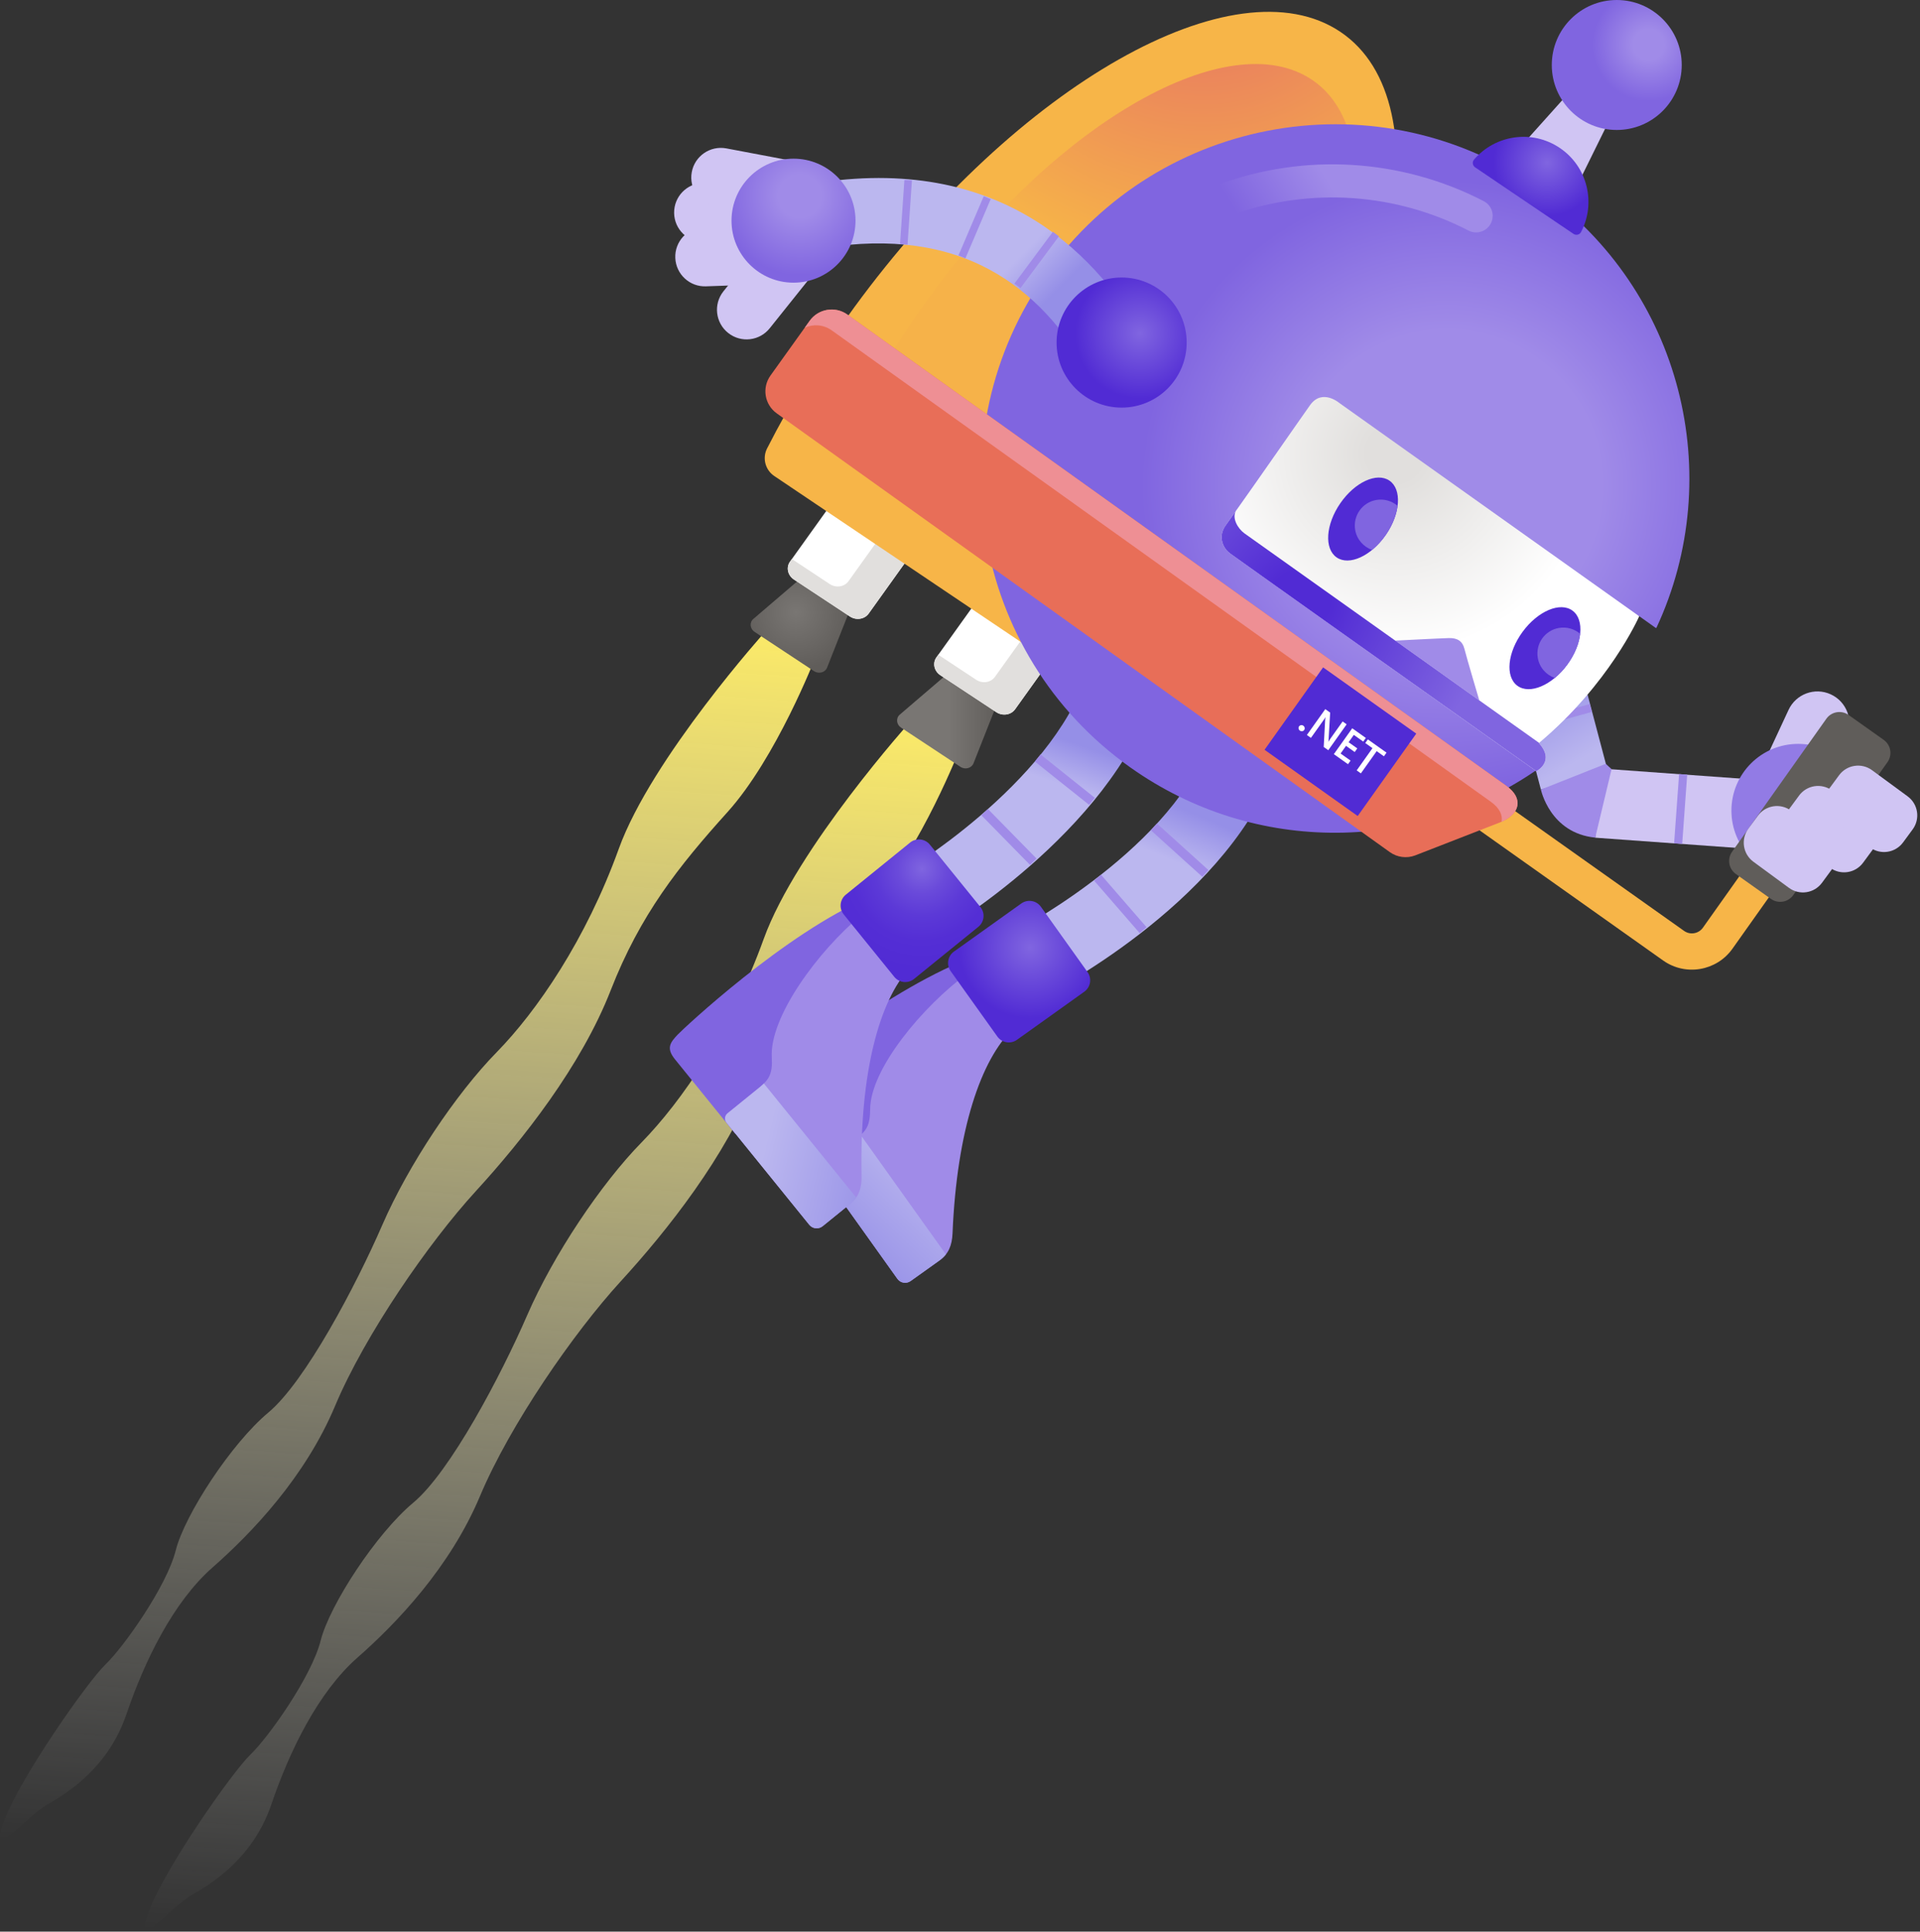 <svg xmlns="http://www.w3.org/2000/svg" width="344" height="346" fill="none" viewBox="0 0 344 346"><rect x="0" y="0" width="344" height="346" fill="#333333" stroke="none"/><path fill="url(#paint0_linear)" d="M163.291 129.035C163.291 129.035 142.705 151.916 136.832 168.185C130.959 184.458 122.166 197.265 114.932 204.646C107.699 212.028 99.162 224.749 94.451 235.592C89.741 246.436 80.633 263.683 74.046 269.166C67.458 274.649 59.062 287.463 57.445 293.885C55.831 300.306 48.081 311.222 44.876 314.279C41.674 317.34 29.643 334.475 26.687 342.341C23.731 350.206 30.6 341.55 34.404 339.403C38.209 337.255 45.4 332.678 48.627 323.184C51.854 313.691 56.983 303.125 64.043 296.917C71.104 290.712 80.651 280.717 86.005 267.974C91.361 255.232 102.779 238.725 111.193 229.539C119.611 220.352 130.089 207.101 135.381 193.543C140.673 179.985 147.542 171.333 156.314 161.605C165.085 151.877 172.023 133.98 172.023 133.98L163.291 129.035Z"/><path fill="url(#paint1_linear)" d="M137.323 112.889C137.323 112.889 116.737 135.77 110.865 152.039C104.992 168.311 96.198 181.119 88.965 188.5C81.731 195.882 73.194 208.603 68.484 219.446C63.773 230.289 54.666 247.536 48.078 253.02C41.49 258.503 33.094 271.317 31.477 277.739C29.864 284.16 22.114 295.076 18.908 298.133C15.707 301.194 3.676 318.329 0.719 326.195C-2.237 334.06 4.632 325.404 8.437 323.256C12.241 321.105 19.432 316.532 22.659 307.038C25.886 297.545 31.015 286.979 38.076 280.771C45.136 274.566 54.684 264.57 60.037 251.828C65.394 239.086 76.811 222.579 85.225 213.393C93.643 204.206 104.122 190.955 109.413 177.397C114.705 163.839 121.574 155.187 130.346 145.459C139.117 135.731 146.055 117.834 146.055 117.834L137.323 112.889Z"/><path fill="url(#paint2_linear)" d="M172.081 137.359L161.436 130.331C160.588 129.771 160.48 128.63 161.216 128.002L169.381 121.01C169.912 120.556 170.72 120.52 171.33 120.924L177.687 125.122C178.301 125.526 178.553 126.262 178.301 126.901L174.424 136.723C174.074 137.608 172.929 137.918 172.081 137.359Z"/><path fill="#fff" d="M178.507 127.569L168.475 120.946C167.353 120.206 167.042 118.773 167.779 117.744L187.094 90.765C187.83 89.736 189.336 89.505 190.458 90.245L200.49 96.869C201.612 97.609 201.923 99.042 201.186 100.071L181.871 127.049C181.135 128.078 179.626 128.309 178.507 127.569Z"/><path fill="url(#paint3_radial)" d="M145.846 120.216L135.201 113.188C134.353 112.629 134.244 111.488 134.981 110.86L143.146 103.868C143.676 103.413 144.485 103.377 145.095 103.781L151.452 107.98C152.065 108.384 152.318 109.12 152.065 109.759L148.189 119.581C147.842 120.465 146.698 120.776 145.846 120.216Z"/><path fill="#fff" d="M152.271 110.427L142.24 103.803C141.117 103.063 140.807 101.63 141.543 100.601L160.859 73.623C161.595 72.594 163.1 72.363 164.223 73.103L174.254 79.727C175.377 80.467 175.687 81.9 174.951 82.928L155.636 109.907C154.899 110.936 153.394 111.167 152.271 110.427Z"/><path fill="#E1DFDD" d="M174.254 79.727L171.013 77.586L152.029 104.099C151.293 105.128 149.788 105.359 148.665 104.619L141.879 100.136L141.547 100.601C140.811 101.63 141.125 103.063 142.244 103.803L152.275 110.427C153.397 111.167 154.903 110.936 155.639 109.907L174.954 82.928C175.687 81.903 175.377 80.467 174.254 79.727Z"/><path fill="#E1DFDD" d="M200.486 96.869L197.244 94.728L178.261 121.241C177.524 122.27 176.019 122.501 174.897 121.761L170.092 118.588L168.11 117.278L167.778 117.744C167.042 118.772 167.356 120.205 168.475 120.945L178.506 127.569C179.629 128.309 181.134 128.078 181.87 127.049L201.186 100.071C201.922 99.042 201.608 97.609 200.486 96.869Z"/><path fill="url(#paint4_linear)" d="M186.346 178.776L180.683 167.485C180.957 167.348 208.715 153.18 216.512 133.529L228.254 138.189C218.671 162.341 187.664 178.119 186.346 178.776Z"/><path fill="#D0C5F3" d="M156.339 193.688L170.507 213.736C170.507 213.736 170.702 220.605 169.334 223.446C168.287 225.619 164.382 228.308 162.602 229.456C162.104 229.777 161.447 229.647 161.104 229.167L147.38 209.873C146.94 209.252 147.088 208.393 147.709 207.96C149.856 206.455 154.141 202.845 154.863 201.116C155.946 198.528 156.339 193.688 156.339 193.688Z"/><path fill="#8065E0" d="M175.077 171.156C159.581 176.661 140.258 192.731 139.287 193.655C137.944 194.936 137.042 195.886 138.562 198.012C140.449 200.658 148.564 212.017 148.564 212.017L180.358 180.306L175.077 171.156Z"/><path fill="#A08BE8" d="M181.481 184.324C175.803 189.72 171.428 202.354 170.663 220.919C170.572 223.088 169.941 224.626 168.323 225.777L163.154 229.466C162.389 230.011 161.328 229.835 160.783 229.069L147.106 209.916C146.72 209.375 146.846 208.624 147.384 208.238L153.351 203.979C155.21 202.65 155.895 201.596 155.903 198.712C155.917 191.493 165.317 180.231 173.46 174.267C181.603 168.304 181.481 184.324 181.481 184.324Z"/><path fill="url(#paint5_linear)" d="M169.468 224.687C169.157 225.084 168.785 225.445 168.323 225.774L163.154 229.463C162.389 230.008 161.328 229.831 160.783 229.066L147.106 209.913C146.719 209.371 146.846 208.621 147.387 208.234L153.354 203.975C153.672 203.748 153.953 203.527 154.206 203.307L169.468 224.687Z"/><path fill="#A08BE8" d="M206.193 148.712L215.423 157.056L216.513 155.851L207.283 147.507L206.193 148.712Z"/><path fill="url(#paint6_radial)" d="M186.491 162.417L194.854 174.13C195.663 175.26 195.4 176.834 194.27 177.639L182.203 186.255C181.073 187.064 179.499 186.8 178.694 185.67L170.33 173.957C169.522 172.827 169.785 171.253 170.915 170.448L182.982 161.832C184.116 161.024 185.686 161.287 186.491 162.417Z"/><path fill="#A08BE8" d="M196.039 157.75L204.195 167.147L205.422 166.082L197.265 156.686L196.039 157.75Z"/><path fill="#F7B548" d="M199.518 126.179C207.105 118.964 214.541 110.532 221.436 101.107C250.663 61.133 259.048 18.42 240.159 5.71C221.27 -6.999 182.267 15.096 153.036 55.073C146.893 63.472 141.673 71.995 137.432 80.333C136.551 82.066 137.114 84.181 138.724 85.264L199.518 126.179Z"/><path fill="url(#paint7_radial)" d="M203.135 108.933C209.094 103.262 214.939 96.638 220.353 89.235C243.314 57.83 249.902 24.275 235.062 14.291C220.223 4.303 189.581 21.665 166.62 53.073C161.793 59.671 157.693 66.367 154.361 72.919C153.668 74.28 154.112 75.94 155.375 76.792L203.135 108.933Z"/><path fill="url(#paint8_linear)" d="M167.453 167.633L161.111 156.706C161.378 156.551 188.219 140.723 194.807 120.631L206.813 124.569C198.716 149.26 168.727 166.893 167.453 167.633Z"/><path fill="#D0C5F3" d="M138.409 184.342L153.772 203.488C153.772 203.488 154.386 210.332 153.195 213.252C152.281 215.483 148.545 218.406 146.838 219.659C146.361 220.009 145.697 219.919 145.325 219.46L130.454 201.037C129.977 200.445 130.071 199.578 130.667 199.106C132.717 197.474 136.774 193.608 137.391 191.839C138.312 189.197 138.409 184.342 138.409 184.342Z"/><path fill="#8065E0" d="M155.743 160.713C140.611 167.149 122.303 184.371 121.39 185.349C120.127 186.71 119.286 187.713 120.928 189.742C122.975 192.269 131.764 203.116 131.764 203.116L161.569 169.528L155.743 160.713Z"/><path fill="#A08BE8" d="M162.933 173.463C157.595 179.195 153.996 192.074 154.361 210.649C154.404 212.819 153.866 214.393 152.325 215.642L147.39 219.641C146.661 220.233 145.589 220.121 144.997 219.392L130.179 201.105C129.761 200.589 129.84 199.831 130.356 199.416L136.052 194.799C137.825 193.363 138.449 192.265 138.279 189.388C137.857 182.184 146.549 170.369 154.317 163.919C162.085 157.468 162.933 173.463 162.933 173.463Z"/><path fill="url(#paint9_linear)" d="M153.4 214.486C153.115 214.901 152.765 215.288 152.325 215.641L147.39 219.641C146.661 220.233 145.589 220.121 144.997 219.392L130.179 201.105C129.761 200.589 129.84 199.831 130.356 199.416L136.052 194.799C136.356 194.554 136.623 194.316 136.861 194.081L153.4 214.486Z"/><path fill="#A08BE8" d="M185.416 136.406L195.138 144.172L196.152 142.903L186.43 135.137L185.416 136.406Z"/><path fill="url(#paint10_radial)" d="M166.601 151.292L175.661 162.475C176.535 163.554 176.369 165.139 175.289 166.012L163.767 175.35C162.688 176.224 161.103 176.058 160.23 174.979L151.17 163.796C150.296 162.717 150.462 161.132 151.541 160.258L163.063 150.92C164.143 150.047 165.727 150.213 166.601 151.292Z"/><path fill="#A08BE8" d="M175.836 146.042L184.549 154.925L185.709 153.787L176.995 144.904L175.836 146.042Z"/><path fill="#D0C5F3" d="M325.838 142.672L330.827 131.937C332.137 129.067 330.874 125.678 328 124.367C325.131 123.057 321.741 124.321 320.431 127.194L315.312 138.203L325.838 142.672Z"/><path fill="url(#paint11_linear)" d="M269.65 117.137L276.079 141.427L288.06 138.102L281.634 113.813L269.65 117.137Z"/><path fill="#A08BE8" d="M284.831 126.11L272.852 129.431L273.24 130.833L285.219 127.511L284.831 126.11Z"/><path fill="#D0C5F3" d="M285.812 150.05L315.133 152.166L316.028 139.767L286.707 137.65L285.812 150.05Z"/><path fill="#A08BE8" d="M300.837 138.651L299.942 151.051L301.393 151.155L302.288 138.756L300.837 138.651Z"/><path fill="#927BE5" d="M322.171 157.161C328.776 157.161 334.13 151.807 334.13 145.202C334.13 138.598 328.776 133.244 322.171 133.244C315.567 133.244 310.212 138.598 310.212 145.202C310.212 151.807 315.567 157.161 322.171 157.161Z"/><path fill="#A08BE8" d="M287.706 136.817L276.079 141.427C276.079 141.427 277.689 149.234 285.814 150.036C287.688 142.188 288.738 137.777 288.738 137.777L287.706 136.817Z"/><path fill="#F7B548" d="M297.979 172.048L254.295 141.077L258.053 135.778L301.737 166.749C302.823 167.517 304.332 167.261 305.101 166.175L315.966 150.852L321.265 154.609L310.4 169.932C307.559 173.939 301.986 174.888 297.979 172.048Z"/><path fill="#605D5A" d="M317.294 161.013L311.014 156.558C309.721 155.642 309.418 153.855 310.335 152.563L327.217 128.75C328.134 127.457 329.921 127.154 331.213 128.071L337.494 132.525C338.786 133.442 339.089 135.229 338.173 136.521L321.29 160.334C320.373 161.626 318.587 161.93 317.294 161.013Z"/><path fill="#D0C5F3" d="M320.521 159.035L314.15 154.357C312.266 152.974 311.862 150.325 313.244 148.44L314.963 146.105C316.345 144.221 318.995 143.816 320.879 145.199L327.25 149.877C329.134 151.259 329.538 153.909 328.156 155.793L326.438 158.129C325.052 160.013 322.406 160.421 320.521 159.035Z"/><path fill="#D0C5F3" d="M327.889 155.436L321.518 150.758C319.633 149.375 319.229 146.726 320.612 144.842L322.33 142.506C323.712 140.622 326.362 140.218 328.246 141.6L334.617 146.278C336.501 147.661 336.906 150.31 335.523 152.194L333.805 154.53C332.419 156.414 329.773 156.818 327.889 155.436Z"/><path fill="#D0C5F3" d="M335.054 151.797L328.683 147.119C326.798 145.737 326.394 143.087 327.777 141.203L329.495 138.868C330.877 136.983 333.527 136.579 335.411 137.961L341.782 142.64C343.666 144.022 344.071 146.672 342.688 148.556L340.97 150.891C339.584 152.776 336.938 153.183 335.054 151.797Z"/><path fill="url(#paint12_radial)" d="M275.581 133.009C288.323 122.321 293.564 110.279 293.564 110.279L296.65 112.474L296.77 112.47C309.461 85.257 301.343 52.022 275.992 33.999C247.433 13.695 207.82 20.387 187.516 48.947C167.211 77.507 173.904 117.119 202.463 137.424C224.999 153.447 254.414 152.653 275.797 137.575C276.613 136.871 277.685 135.323 275.581 133.009Z"/><path fill="url(#paint13_radial)" d="M275.3 138.117C275.3 138.117 278.693 136.38 275.715 133.099C288.302 122.541 293.565 110.672 293.694 110.384L240.044 72.24C240.044 72.24 236.907 69.493 234.712 72.579C232.518 75.666 226.443 84.481 219.584 94.129C218.173 96.115 219.119 98.226 220.397 99.136L275.491 138.304C275.368 138.189 275.3 138.117 275.3 138.117Z"/><path fill="#A08BE8" d="M249.985 114.748C249.985 114.748 258.045 114.333 259.587 114.293C261.128 114.253 262.041 114.838 262.395 116.289C262.749 117.74 265.041 125.454 265.041 125.454L249.985 114.748Z"/><path fill="url(#paint14_radial)" d="M275.299 138.117C275.299 138.117 278.692 136.38 275.714 133.099C275.729 133.088 275.739 133.078 275.754 133.067L222.995 95.559C221.768 94.685 220.71 92.83 221.418 91.545C220.815 92.4 220.201 93.263 219.58 94.133C218.299 95.934 218.963 97.836 220.05 98.851C220.161 98.952 220.27 99.049 220.392 99.136L223.999 101.699L275.487 138.304C275.368 138.189 275.299 138.117 275.299 138.117Z"/><path fill="#D0C5F3" d="M265.239 143.629L176.066 80.232C175.651 85.055 175.792 89.895 176.47 94.66L251.483 147.989C256.204 147.061 260.821 145.607 265.239 143.629Z"/><path fill="#D0C5F3" d="M272.483 26.224L282.641 33.093L288.261 21.694L280.966 16.763L272.483 26.224Z"/><path fill="url(#paint15_radial)" d="M289.669 23.282C296.098 23.282 301.31 18.07 301.31 11.641C301.31 5.212 296.098 0 289.669 0C283.24 0 278.028 5.212 278.028 11.641C278.028 18.07 283.24 23.282 289.669 23.282Z"/><path fill="url(#paint16_radial)" d="M264.29 29.971C263.831 29.661 263.734 29.018 264.091 28.596C267.889 24.138 274.512 23.152 279.476 26.509C284.439 29.866 285.991 36.378 283.269 41.565C283.013 42.056 282.378 42.204 281.919 41.894L264.29 29.971Z"/><path fill="#512BD4" d="M248.305 95.788C250.919 91.992 251.209 87.654 248.951 86.099C246.693 84.544 242.744 86.361 240.13 90.157C237.515 93.954 237.226 98.291 239.484 99.846C241.741 101.401 245.691 99.584 248.305 95.788Z"/><path fill="#512BD4" d="M280.803 119.041C283.53 115.325 283.948 110.998 281.738 109.376C279.528 107.755 275.526 109.453 272.8 113.17C270.073 116.886 269.655 121.213 271.865 122.834C274.075 124.456 278.077 122.757 280.803 119.041Z"/><path fill="#8065E0" d="M246.606 89.552C248.021 89.314 249.393 89.74 250.4 90.606C250.19 92.242 249.49 94.075 248.302 95.797C247.562 96.869 246.714 97.779 245.83 98.504C244.296 97.959 243.09 96.624 242.798 94.902C242.375 92.375 244.079 89.978 246.606 89.552Z"/><path fill="#8065E0" d="M279.321 112.477C280.736 112.239 282.111 112.669 283.118 113.535C282.93 115.26 282.151 117.228 280.815 119.05C280.133 119.982 279.371 120.783 278.573 121.44C277.025 120.902 275.808 119.559 275.516 117.827C275.09 115.3 276.794 112.903 279.321 112.477Z"/><path fill="url(#paint17_linear)" d="M263.11 41.302C250.151 34.599 235.008 33.538 221.281 38.302L218.108 33.14C233.687 27.343 251.043 28.383 265.835 36.032C267.29 36.782 267.86 38.573 267.106 40.028C266.355 41.482 264.564 42.053 263.11 41.302Z"/><path fill="#E86E58" d="M249.014 152.635L139.161 74.038C136.98 72.478 136.482 69.45 138.042 67.27L145.066 57.466C146.626 55.289 149.654 54.791 151.831 56.35L269.925 140.788C273.065 143.037 272.318 145.946 268.712 147.325L253.566 153.219C252.046 153.801 250.335 153.58 249.014 152.635Z"/><path fill="#EE8F94" d="M269.924 140.791L151.831 56.354C149.654 54.795 146.625 55.293 145.066 57.469L144.182 58.704C145.709 58.011 147.549 58.126 149.011 59.173L267.105 143.611C268.672 144.733 269.271 146.018 269.029 147.199C272.361 145.773 272.971 142.972 269.924 140.791Z"/><path fill="#512BD4" d="M253.747 131.408L237.058 119.543L226.565 134.302L243.255 146.167L253.747 131.408Z"/><path fill="#fff" d="M232.89 130.865C232.763 130.775 232.688 130.656 232.659 130.511C232.633 130.363 232.659 130.23 232.745 130.111C232.832 129.991 232.947 129.919 233.099 129.894C233.247 129.872 233.388 129.905 233.514 129.995C233.644 130.085 233.72 130.208 233.749 130.356C233.778 130.508 233.749 130.641 233.662 130.764C233.579 130.883 233.46 130.952 233.308 130.973C233.157 130.991 233.02 130.959 232.89 130.865Z"/><path fill="#fff" d="M237.983 134.381L237.163 133.8L237.427 128.858C237.434 128.732 237.452 128.612 237.481 128.493L237.463 128.479C237.409 128.591 237.268 128.807 237.037 129.132L234.875 132.172L234.149 131.655L237.445 127.021L238.319 127.641L238.041 132.453C238.03 132.655 238.019 132.789 238.008 132.857L238.019 132.865C238.084 132.728 238.221 132.511 238.43 132.219L240.553 129.23L241.275 129.742L237.983 134.381Z"/><path fill="#fff" d="M241.517 136.889L238.979 135.085L242.275 130.45L244.711 132.182L244.245 132.836L242.56 131.637L241.625 132.951L243.181 134.056L242.719 134.706L241.163 133.601L240.188 134.973L241.975 136.243L241.517 136.889Z"/><path fill="#fff" d="M247.953 135.471L246.654 134.547L243.824 138.528L243.073 137.994L245.903 134.013L244.607 133.092L245.073 132.439L248.419 134.817L247.953 135.471Z"/><path fill="url(#paint18_linear)" d="M140.904 33.812L143.438 45.236C155.408 42.58 165.88 43.161 174.561 46.962C182.199 50.304 188.66 56.224 193.764 64.559L203.745 58.444C194.252 42.955 175.647 26.105 140.904 33.812Z"/><path fill="#A08BE8" d="M188.642 41.527L181.755 50.796L182.839 51.602L189.726 42.333L188.642 41.527Z"/><path fill="#D0C5F3" d="M136.468 43.619L129.599 52.203C127.783 54.502 128.177 57.838 130.48 59.653C132.779 61.469 136.114 61.076 137.93 58.773L144.972 49.969L136.468 43.619Z"/><path fill="#D0C5F3" d="M136.995 32.667L126 32.769C123.069 32.816 120.734 35.23 120.78 38.158C120.827 41.089 123.242 43.424 126.17 43.377L137.443 43.273L136.995 32.667Z"/><path fill="#D0C5F3" d="M137.057 40.309L126.069 40.688C123.141 40.811 120.867 43.28 120.99 46.207C121.113 49.135 123.582 51.409 126.509 51.286L137.779 50.896L137.057 40.309Z"/><path fill="#D0C5F3" d="M140.912 28.617L130.108 26.574C127.224 26.051 124.462 27.96 123.939 30.845C123.415 33.729 125.325 36.49 128.209 37.014L139.287 39.111L140.912 28.617Z"/><path fill="url(#paint19_radial)" d="M142.171 50.633C148.306 50.633 153.278 45.66 153.278 39.526C153.278 33.392 148.306 28.419 142.171 28.419C136.037 28.419 131.064 33.392 131.064 39.526C131.064 45.66 136.037 50.633 142.171 50.633Z"/><path fill="#A08BE8" d="M176.258 35.135L171.724 45.755L172.966 46.285L177.499 35.665L176.258 35.135Z"/><path fill="#A08BE8" d="M162.04 32.212L161.253 43.733L162.6 43.825L163.387 32.304L162.04 32.212Z"/><path fill="url(#paint20_radial)" d="M200.958 73.013C207.393 73.013 212.61 67.796 212.61 61.361C212.61 54.925 207.393 49.709 200.958 49.709C194.523 49.709 189.306 54.925 189.306 61.361C189.306 67.796 194.523 73.013 200.958 73.013Z"/><defs><linearGradient id="paint0_linear" x1="107.745" x2="124.222" y1="351.52" y2="126.171" gradientUnits="userSpaceOnUse"><stop stop-color="#fff" stop-opacity="0"/><stop offset=".994" stop-color="#FAE969"/></linearGradient><linearGradient id="paint1_linear" x1="81.776" x2="98.253" y1="335.374" y2="110.025" gradientUnits="userSpaceOnUse"><stop stop-color="#fff" stop-opacity="0"/><stop offset=".994" stop-color="#FAE969"/></linearGradient><linearGradient id="paint2_linear" x1="169.125" x2="181.129" y1="129.141" y2="129.141" gradientUnits="userSpaceOnUse"><stop offset=".061" stop-color="#797673"/><stop offset=".823" stop-color="#605D5A"/></linearGradient><radialGradient id="paint3_radial" cx="0" cy="0" r="1" gradientTransform="translate(142.565 109.674) scale(16.521)" gradientUnits="userSpaceOnUse"><stop stop-color="#797673"/><stop offset=".624" stop-color="#605D5A"/></radialGradient><linearGradient id="paint4_linear" x1="213.048" x2="192.692" y1="131.929" y2="181.385" gradientUnits="userSpaceOnUse"><stop offset=".232" stop-color="#958FE7"/><stop offset=".406" stop-color="#BBB7EF"/></linearGradient><linearGradient id="paint5_linear" x1="150.525" x2="166.084" y1="224.779" y2="208.409" gradientUnits="userSpaceOnUse"><stop stop-color="#958FE7"/><stop offset="1" stop-color="#BBB7EF"/></linearGradient><radialGradient id="paint6_radial" cx="0" cy="0" r="1" gradientTransform="translate(184.565 169.685) scale(12.706)" gradientUnits="userSpaceOnUse"><stop stop-color="#8065E0"/><stop offset="1" stop-color="#512BD4"/></radialGradient><radialGradient id="paint7_radial" cx="0" cy="0" r="1" gradientTransform="translate(215.625 -13.854) rotate(18.656) scale(71.839)" gradientUnits="userSpaceOnUse"><stop stop-color="#E3646A"/><stop offset=".853" stop-color="#F6B249"/></radialGradient><linearGradient id="paint8_linear" x1="191.27" x2="173.963" y1="119.263" y2="169.869" gradientUnits="userSpaceOnUse"><stop offset=".237" stop-color="#958FE7"/><stop offset=".384" stop-color="#BBB7EF"/></linearGradient><linearGradient id="paint9_linear" x1="159.657" x2="136.8" y1="211.344" y2="205.939" gradientUnits="userSpaceOnUse"><stop stop-color="#958FE7"/><stop offset=".996" stop-color="#BBB7EF"/></linearGradient><radialGradient id="paint10_radial" cx="0" cy="0" r="1" gradientTransform="translate(165.154 155.662) scale(18.211)" gradientUnits="userSpaceOnUse"><stop stop-color="#8065E0"/><stop offset=".023" stop-color="#7D62DF"/><stop offset=".237" stop-color="#6A4ADA"/><stop offset=".462" stop-color="#5C39D7"/><stop offset=".706" stop-color="#542ED5"/><stop offset="1" stop-color="#512BD4"/></radialGradient><linearGradient id="paint11_linear" x1="272.015" x2="285.697" y1="115.772" y2="139.468" gradientUnits="userSpaceOnUse"><stop offset=".27" stop-color="#958FE7"/><stop offset=".845" stop-color="#BBB7EF"/></linearGradient><radialGradient id="paint12_radial" cx="0" cy="0" r="1" gradientTransform="translate(259.217 87.1) rotate(35.41) scale(79.975)" gradientUnits="userSpaceOnUse"><stop offset=".347" stop-color="#A08BE8"/><stop offset=".684" stop-color="#8065E0"/><stop offset=".76" stop-color="#8065E0"/></radialGradient><radialGradient id="paint13_radial" cx="0" cy="0" r="1" gradientTransform="translate(249.901 81.186) scale(54.457)" gradientUnits="userSpaceOnUse"><stop offset=".093" stop-color="#E1DFDD"/><stop offset=".657" stop-color="#fff"/></radialGradient><radialGradient id="paint14_radial" cx="0" cy="0" r="1" gradientTransform="translate(232.912 107.497) scale(34.202)" gradientUnits="userSpaceOnUse"><stop offset=".157" stop-color="#512BD4"/><stop offset=".997" stop-color="#8065E0"/></radialGradient><radialGradient id="paint15_radial" cx="0" cy="0" r="1" gradientTransform="translate(295.396 7.985) rotate(39.013) scale(14.802)" gradientUnits="userSpaceOnUse"><stop offset=".186" stop-color="#A08BE8"/><stop offset=".684" stop-color="#8065E0"/><stop offset=".816" stop-color="#8065E0"/></radialGradient><radialGradient id="paint16_radial" cx="0" cy="0" r="1" gradientTransform="translate(277.193 29.101) scale(9.601)" gradientUnits="userSpaceOnUse"><stop stop-color="#8065E0"/><stop offset="1" stop-color="#512BD4"/></radialGradient><linearGradient id="paint17_linear" x1="226.733" x2="260.432" y1="46.636" y2="25.91" gradientUnits="userSpaceOnUse"><stop stop-color="#8065E0"/><stop offset=".431" stop-color="#A08BE8"/></linearGradient><linearGradient id="paint18_linear" x1="192.603" x2="148.866" y1="69.588" y2="25.851" gradientUnits="userSpaceOnUse"><stop offset=".237" stop-color="#958FE7"/><stop offset=".384" stop-color="#BBB7EF"/></linearGradient><radialGradient id="paint19_radial" cx="0" cy="0" r="1" gradientTransform="translate(143.286 35.12) scale(20.743)" gradientUnits="userSpaceOnUse"><stop offset=".186" stop-color="#A08BE8"/><stop offset=".684" stop-color="#8065E0"/><stop offset=".816" stop-color="#8065E0"/></radialGradient><radialGradient id="paint20_radial" cx="0" cy="0" r="1" gradientTransform="translate(204.233 59.737) scale(11.655)" gradientUnits="userSpaceOnUse"><stop stop-color="#8065E0"/><stop offset="1" stop-color="#512BD4"/></radialGradient></defs></svg>